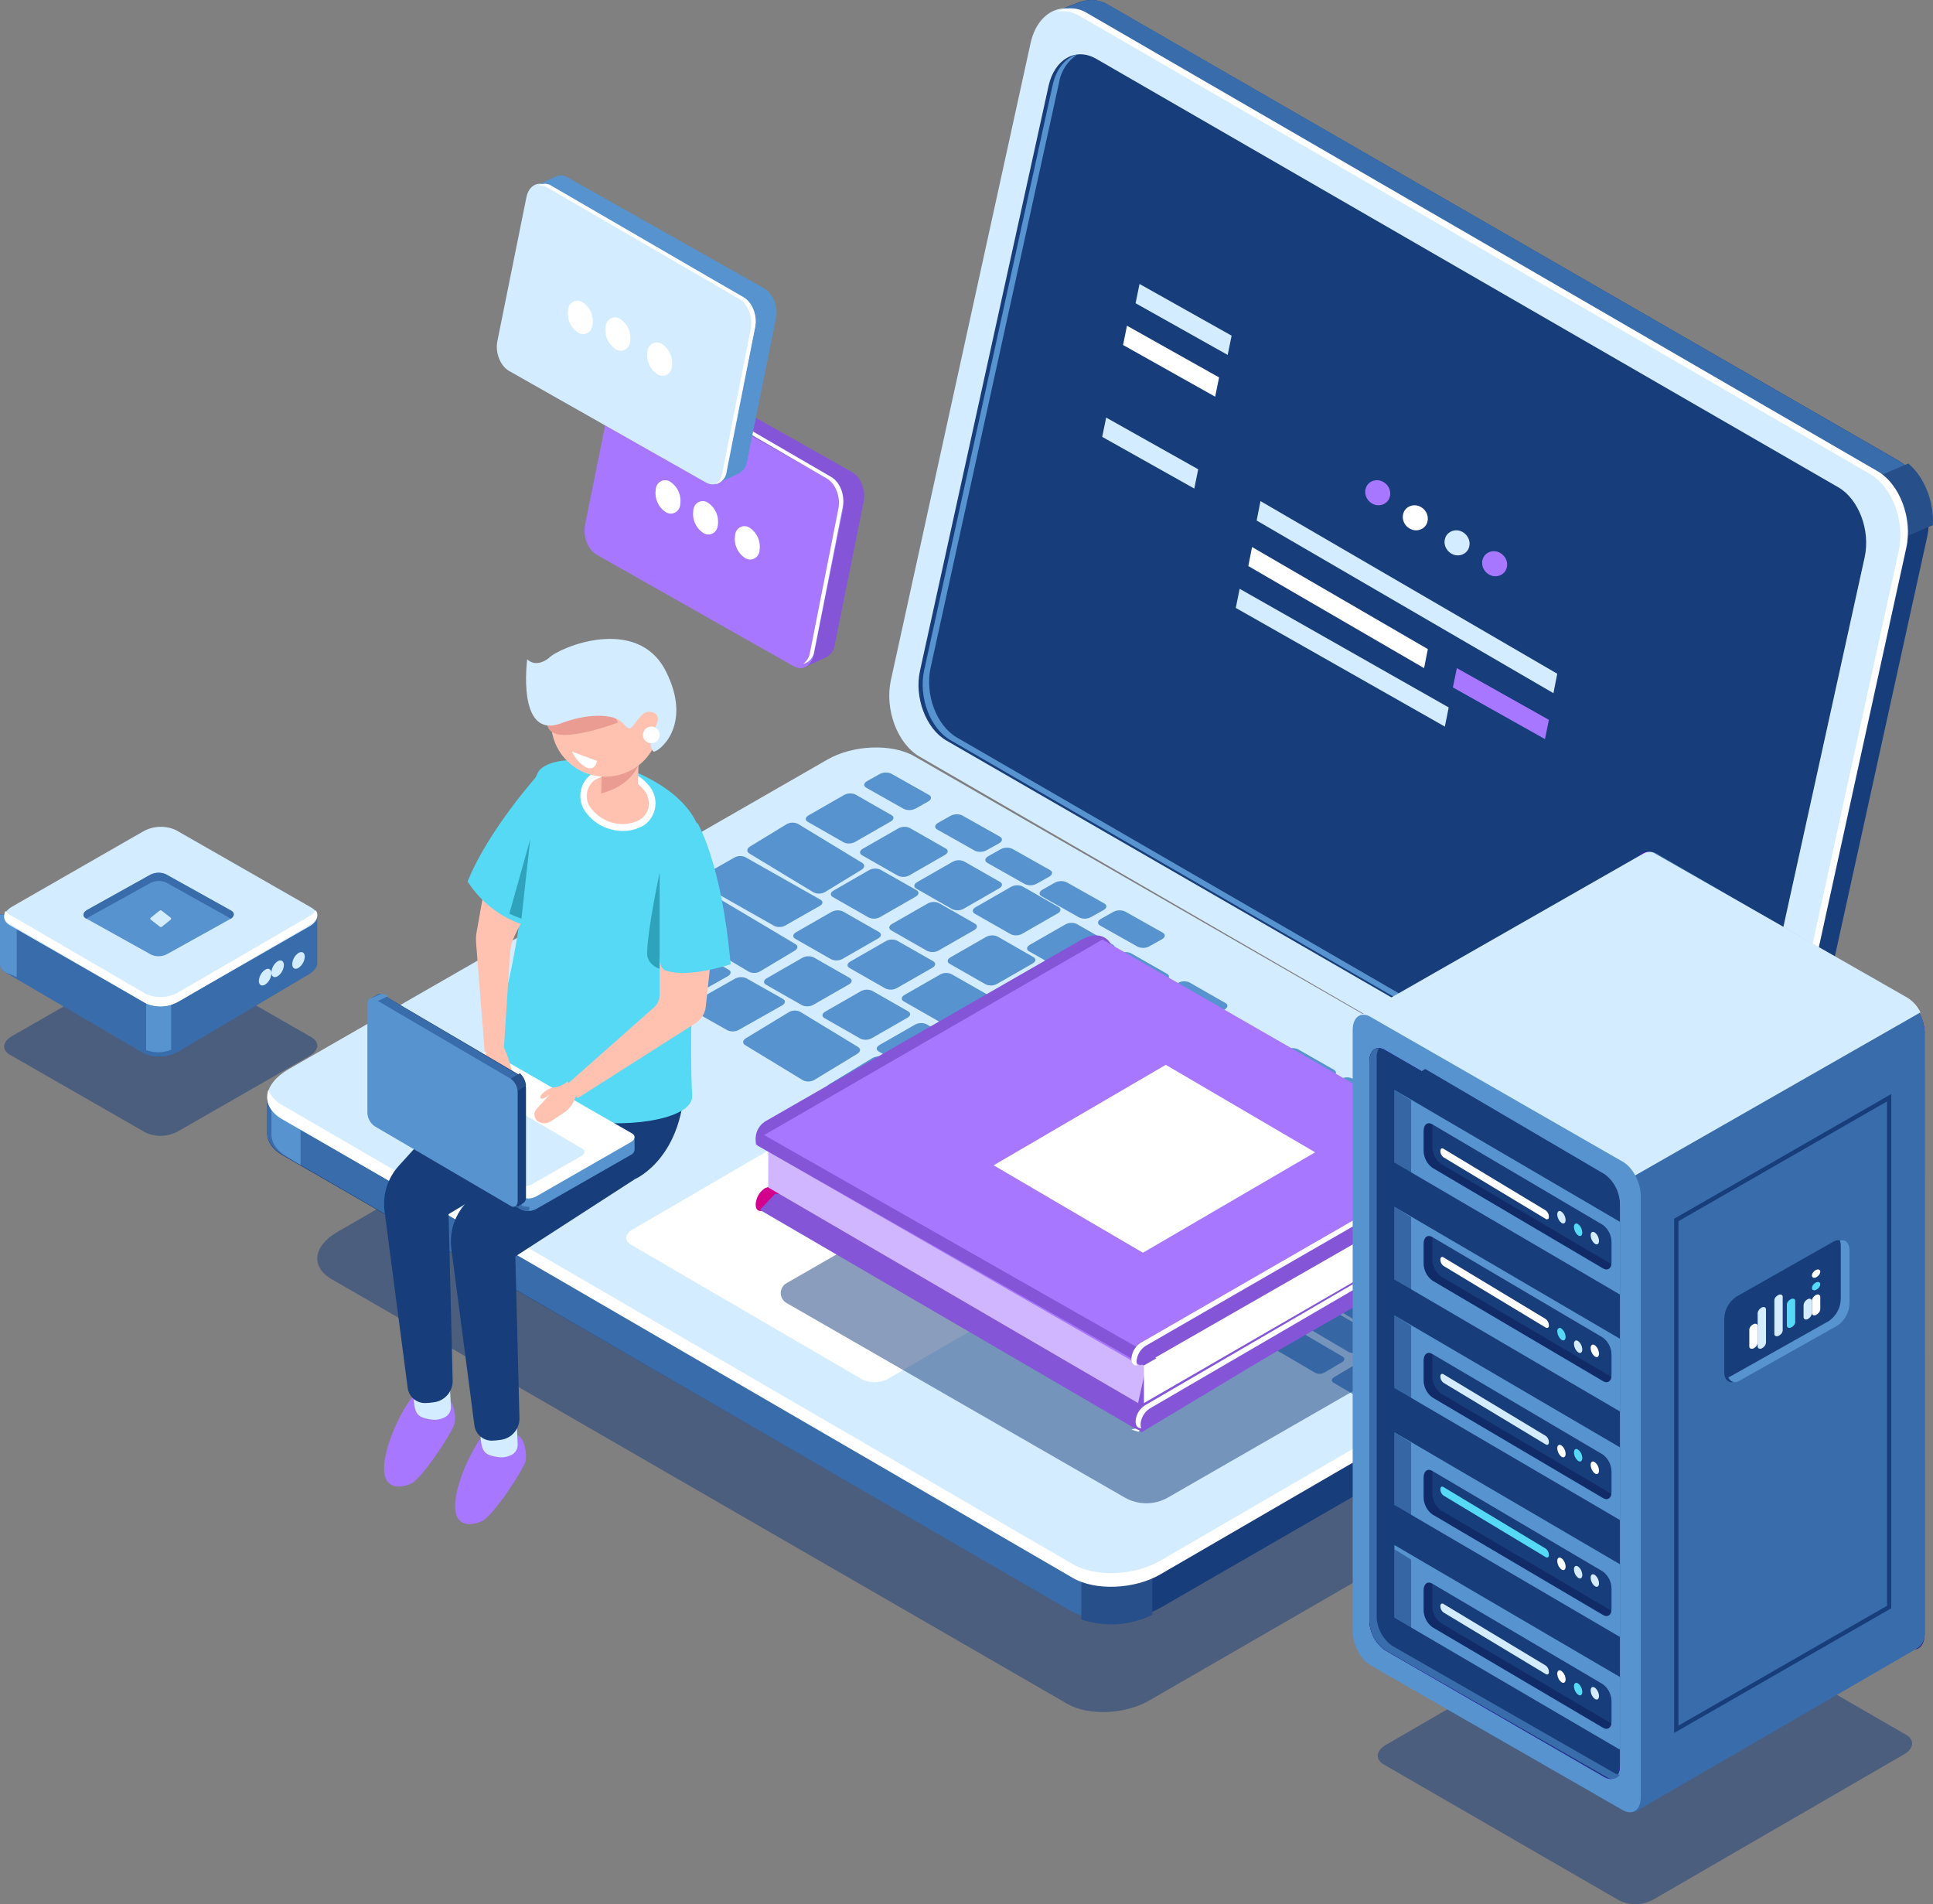 <svg xmlns="http://www.w3.org/2000/svg" width="463" height="456" viewBox="0 0 463 456">
    <rect x="0" y="0" width="463" height="456" fill="#808080" stroke="none"/>
    <defs>
        <linearGradient id="prefix__a" x1="50.659%" x2="50.659%" y1="86.665%" y2="5.712%">
            <stop offset="0%" stop-color="#2D0979"/>
            <stop offset="100%" stop-color="#5B04F7"/>
        </linearGradient>
        <linearGradient id="prefix__b" x1="43.667%" x2="55.183%" y1="40.525%" y2="49.778%">
            <stop offset="0%" stop-color="#3919BB"/>
            <stop offset="100%" stop-color="#6507FA"/>
        </linearGradient>
    </defs>
    <g fill="none">
        <path fill="#173D7A" d="M255.695 408.053L79.365 306.289c-4.986-2.885-4.358-7.906 1.4-11.238l120.072-69.295c5.757-3.331 14.483-3.693 19.456-.809L396.636 326.76c4.985 2.873 4.357 7.906-1.4 11.225l-120.073 69.308c-5.757 3.283-14.471 3.633-19.468.76z" opacity=".5"/>
        <path fill="#173D7A" d="M454.704 110.29L265.454 1.18c-1.912-1.204-4.259-1.504-6.413-.82l-.35.133h-.084l-6.835 2.613 6.136 2.999c0 .108-.06.216-.084.337L224.397 158.36c-1.542 7.02 1.543 15.209 6.895 18.292l184.706 106.533-.663 7.815 7.474-2.89c2.507-1.204 4.52-3.83 5.352-7.61l33.438-151.907c1.543-6.996-1.495-15.209-6.895-18.303z"/>
        <path fill="#396CAA" d="M455.015 110.502L265.565 1.182c-1.914-1.206-4.263-1.507-6.42-.82l-.35.132h-.084l-6.842 2.618 6.142 3.004c0 .109-.06.218-.084.338L235 110.78 327.685 183 461 118.055c-1.091-3.118-3.2-5.778-5.985-7.553z"/>
        <path fill="#274F89" d="M448.404 132l14.575-6.255c.268-5.689-2.073-11.562-5.903-14.745L434 120.83 448.404 132z"/>
        <path fill="#D4ECFF" d="M409.656 290.81L220.304 181.22c-5.367-3.095-8.442-11.316-6.91-18.365L246.85 10.32c1.543-7.037 7.14-10.241 12.494-7.134l189.353 109.589c5.355 3.107 8.442 11.329 6.91 18.365L422.14 283.676c-1.543 7.06-7.128 10.24-12.483 7.133z"/>
        <path fill="#FFF" d="M449.714 112.84L260.45 3.168c-2.249-1.431-5.085-1.555-7.45-.327 1.934-.399 3.947-.044 5.63.992l189.264 109.672c5.352 3.11 8.438 11.338 6.907 18.38l-33.453 152.65c-.495 3.11-2.335 5.843-5.027 7.465 3.195-.702 5.86-3.63 6.848-8.131l33.428-152.65c1.555-7.042-1.53-15.282-6.883-18.38z"/>
        <path fill="#FFF" d="M404.438 279.926L226.672 177.339c-4.9-2.83-7.718-10.318-6.31-16.735l30.786-140.016c1.409-6.417 6.514-9.33 11.414-6.514l177.766 102.623c4.9 2.83 7.718 10.318 6.31 16.735l-30.786 139.98c-1.409 6.417-6.514 9.33-11.414 6.514z"/>
        <path fill="#173D7A" d="M404.438 279.926L226.672 177.339c-4.9-2.83-7.718-10.318-6.31-16.735l30.786-140.016c1.409-6.417 6.514-9.33 11.414-6.514l177.766 102.623c4.9 2.83 7.718 10.318 6.31 16.735l-30.786 139.98c-1.409 6.417-6.514 9.33-11.414 6.514z"/>
        <path fill="#5793CE" d="M406.629 279.29L229.197 176.61c-4.879-2.82-7.703-10.327-6.285-16.75l30.762-140.11c.457-2.789 2.084-5.246 4.47-6.749-2.812.723-5.131 3.362-6.008 7.387l-30.774 140.11c-1.406 6.423 1.406 13.919 6.297 16.75l177.42 102.683c2.092 1.335 4.742 1.427 6.921.24-1.836.437-3.77.12-5.371-.88z"/>
        <path fill="#173D7A" d="M411.995 294.976l-25.887-3.412-167.107-96.47c-5.356-3.099-14.716-2.713-20.905.856L79.687 264.311l-15.681-2.062v8.875c-.097 2.05 1.073 4.028 3.618 5.487l189.387 109.3c5.356 3.099 14.717 2.701 20.905-.868l128.965-74.39c3.486-2.002 5.223-4.595 5.114-7.018v-8.659z"/>
        <path fill="#396CAA" d="M286 233.856L274.153 227H143.875l-64.218 37.154-15.652-2.064v8.884c-.096 2.052 1.072 4.032 3.612 5.492l189.019 109.41c3.32 1.693 7.056 2.397 10.763 2.029L286 233.856z"/>
        <path fill="#5793CE" d="M71.988 262.956L65.006 262v9.261c-.097 2.14 1.078 4.203 3.636 5.726L72 279l-.012-16.044z"/>
        <path fill="#274F89" d="M259 387.826c5.597 1.884 11.672 1.49 17-1.105V367h-17v20.826z"/>
        <path fill="#D4ECFF" d="M257.012 376.926L67.614 268.062c-5.356-3.074-4.68-8.406 1.508-12.009l128.96-74.097c6.188-3.602 15.55-3.939 20.906-.864l189.398 108.851c5.356 3.086 4.68 8.466-1.508 12.01l-128.96 74.096c-6.188 3.567-15.55 3.95-20.906.877z"/>
        <path fill="#FFF" d="M406.895 298.888l-128.97 74.854c-6.19 3.64-15.551 3.98-20.908.873L67.603 264.64c-1.508-.773-2.69-2.065-3.33-3.64-.833 2.56.23 5.132 3.33 6.927l189.414 109.976c5.357 3.106 14.719 2.718 20.908-.873l128.97-74.854c4.163-2.427 5.816-5.666 4.826-8.493-.934 2.262-2.647 4.11-4.826 5.205z"/>
        <path fill="#5793CE" d="M148.245 231.741l-8.77-4.967c-.703-.399-.617-1.088.198-1.547l10.348-5.85c.843-.461 1.86-.501 2.738-.109l8.77 4.956c.703.399.604 1.087-.197 1.547l-10.349 5.85c-.843.459-1.857.504-2.738.12zM161.245 239.732l-8.77-4.952c-.703-.398-.617-1.099.198-1.558l10.348-5.845c.843-.461 1.86-.501 2.738-.109l8.77 4.952c.703.398.604 1.099-.197 1.558l-10.349 5.845c-.843.461-1.86.501-2.738.109zM174.245 246.733l-8.77-4.954c-.703-.4-.617-1.088.198-1.547l10.348-5.848c.841-.465 1.858-.51 2.738-.121l8.77 4.954c.703.399.604 1.1-.197 1.559l-10.398 5.872c-.834.437-1.828.469-2.69.085zM192.117 240.733l-8.652-4.928c-.694-.396-.597-1.081.194-1.538l8.519-4.892c.836-.459 1.842-.499 2.713-.108l8.64 4.928c.694.396.609 1.094-.195 1.55l-8.518 4.88c-.832.459-1.835.499-2.701.108zM206.117 248.743l-8.652-4.941c-.694-.385-.597-1.082.194-1.54l8.519-4.88c.834-.463 1.84-.508 2.713-.12l8.64 4.929c.694.396.609 1.094-.195 1.55l-8.518 4.882c-.831.456-1.832.501-2.701.12zM219.117 256.733l-8.652-4.928c-.694-.396-.597-1.093.194-1.55l8.519-4.88c.836-.459 1.842-.499 2.713-.108l8.64 4.928c.694.396.609 1.082-.195 1.538l-8.518 4.892c-.832.459-1.835.499-2.701.108zM232.116 263.733l-8.641-4.928c-.706-.396-.609-1.081.183-1.538l8.519-4.892c.836-.459 1.843-.499 2.713-.108l8.641 4.928c.694.396.609 1.094-.195 1.55l-8.519 4.88c-.831.459-1.835.499-2.701.108zM246.116 270.739l-8.641-4.93c-.706-.397-.609-1.094.183-1.551l8.519-4.882c.836-.455 1.84-.5 2.713-.12l8.641 4.942c.694.396.609 1.082-.195 1.539l-8.519 4.881c-.83.463-1.833.508-2.701.12zM259.116 279.733l-8.641-4.928c-.706-.396-.609-1.093.183-1.55l8.519-4.88c.836-.459 1.843-.499 2.713-.108l8.641 4.928c.694.396.609 1.082-.195 1.538l-8.519 4.892c-.831.459-1.835.499-2.701.108zM271.11 286.73l-8.636-4.926c-.706-.397-.609-1.082.194-1.538l8.515-4.891c.835-.459 1.842-.499 2.712-.108l8.636 4.926c.694.397.609 1.094-.194 1.55l-8.515 4.88c-.834.462-1.843.502-2.712.107zM285.107 294.731l-8.638-4.927c-.694-.396-.609-1.093.194-1.55l8.517-4.879c.836-.459 1.842-.499 2.713-.108l8.638 4.927c.694.396.609 1.081-.194 1.538l-8.517 4.88c-.831.471-1.842.516-2.713.12zM298.107 301.73l-8.638-4.926c-.694-.397-.609-1.082.194-1.55l8.517-4.879c.836-.459 1.842-.499 2.713-.108l8.638 4.926c.694.397.609 1.082-.194 1.539l-8.517 4.89c-.835.463-1.843.503-2.713.108zM312.107 309.73l-8.638-4.926c-.694-.397-.609-1.082.194-1.538l8.517-4.891c.836-.459 1.842-.499 2.713-.108l8.638 4.926c.694.397.609 1.094-.194 1.55l-8.517 4.88c-.835.462-1.843.502-2.713.107zM212.109 236.733l-8.64-4.928c-.694-.396-.609-1.082.195-1.538l8.518-4.892c.832-.459 1.835-.499 2.701-.108l8.652 4.928c.694.396.597 1.093-.194 1.55l-8.519 4.88c-.836.459-1.842.499-2.713.108zM199.117 229.743l-8.652-4.941c-.694-.397-.597-1.082.194-1.54l8.519-4.88c.834-.463 1.84-.508 2.713-.12l8.64 4.929c.694.396.609 1.094-.195 1.55l-8.518 4.882c-.831.456-1.832.501-2.701.12zM185.49 221.749l-18.036-10.21c-.672-.382-.59-1.04.189-1.479l8.251-4.69c.802-.45 1.777-.492 2.617-.115l18.035 10.21c.672.382.59 1.04-.189 1.479l-8.251 4.69c-.804.444-1.776.487-2.617.115zM194.87 213.701l-15.392-9.32c-.707-.43-.62-1.186.198-1.682l8.682-5.292c.852-.498 1.879-.541 2.766-.118l15.392 9.347c.72.43.62 1.173-.186 1.669l-8.682 5.292c-.857.498-1.89.537-2.778.104zM225.109 244.734l-8.64-4.928c-.694-.397-.609-1.094.195-1.55l8.518-4.881c.832-.459 1.835-.499 2.701-.108l8.652 4.928c.694.397.597 1.082-.194 1.539l-8.519 4.88c-.832.468-1.842.513-2.713.12zM238.109 252.733l-8.64-4.928c-.694-.396-.609-1.094.195-1.55l8.518-4.88c.832-.459 1.835-.499 2.701-.108l8.652 4.928c.694.396.597 1.081-.194 1.538l-8.519 4.892c-.836.459-1.842.499-2.713.108zM251.109 259.733l-8.64-4.928c-.694-.396-.609-1.082.195-1.538l8.518-4.892c.832-.459 1.835-.499 2.701-.108l8.652 4.928c.694.396.597 1.093-.194 1.55l-8.519 4.88c-.836.459-1.842.499-2.713.108zM265.109 267.733l-8.64-4.928c-.694-.396-.609-1.094.195-1.55l8.518-4.88c.832-.459 1.835-.499 2.701-.108l8.652 4.928c.694.396.597 1.081-.194 1.538l-8.519 4.892c-.836.459-1.842.499-2.713.108zM278.109 275.733l-8.64-4.928c-.694-.396-.609-1.082.195-1.538l8.518-4.892c.832-.459 1.835-.499 2.701-.108l8.652 4.928c.694.396.597 1.093-.194 1.55l-8.519 4.88c-.836.459-1.842.499-2.713.108zM292.107 282.744l-8.638-4.942c-.694-.396-.609-1.082.194-1.539l8.517-4.881c.83-.463 1.833-.508 2.7-.12l8.651 4.93c.694.396.609 1.093-.194 1.55l-8.517 4.882c-.836.455-1.84.5-2.713.12zM305.107 290.733l-8.638-4.928c-.694-.396-.609-1.094.194-1.55l8.517-4.88c.832-.459 1.834-.499 2.7-.108l8.651 4.928c.694.396.609 1.081-.194 1.538l-8.517 4.892c-.836.459-1.842.499-2.713.108zM317.107 298.733l-8.638-4.928c-.694-.396-.609-1.082.194-1.538l8.517-4.892c.832-.459 1.834-.499 2.7-.108l8.651 4.928c.694.396.609 1.093-.194 1.55l-8.517 4.88c-.836.459-1.842.499-2.713.108zM331.107 305.739l-8.638-4.94c-.694-.384-.609-1.081.194-1.538l8.517-4.88c.83-.462 1.833-.506 2.7-.12l8.651 4.94c.694.384.609 1.081-.194 1.538l-8.517 4.88c-.834.462-1.84.506-2.713.12zM354.572 319.752l-18.122-10.26c-.666-.38-.584-1.044.187-1.48l8.184-4.654c.804-.438 1.77-.476 2.607-.103l18.122 10.249c.666.378.584 1.043-.187 1.479l-8.184 4.654c-.802.44-1.769.482-2.607.115zM380.802 304.719l-16.321-9.554c-.712-.418-.624-1.139.2-1.62l8.734-5.15c.853-.483 1.882-.525 2.77-.114l16.334 9.554c.712.418.624 1.152-.2 1.632l-8.734 5.138c-.857.483-1.89.525-2.783.114zM248.107 243.733l-8.638-4.928c-.694-.396-.609-1.094.194-1.55l8.517-4.88c.832-.459 1.834-.499 2.7-.108l8.651 4.928c.694.396.609 1.081-.194 1.538l-8.517 4.892c-.836.459-1.842.499-2.713.108zM236.107 235.738l-8.638-4.93c-.694-.396-.609-1.093.194-1.55l8.517-4.882c.836-.455 1.84-.5 2.713-.12l8.638 4.942c.694.396.609 1.082-.194 1.539l-8.517 4.881c-.834.463-1.84.508-2.713.12zM222.12 227.743l-8.651-4.941c-.694-.397-.609-1.082.194-1.54l8.517-4.88c.834-.463 1.84-.508 2.713-.12l8.638 4.929c.694.396.609 1.094-.194 1.55l-8.517 4.882c-.831.456-1.831.501-2.7.12zM208.102 219.74l-8.634-4.93c-.693-.397-.607-1.083.195-1.54l8.512-4.895c.83-.459 1.833-.499 2.699-.108l8.658 4.907c.693.397.607 1.094-.195 1.551l-8.512 4.883c-.834.471-1.846.52-2.723.133zM262.107 250.733l-8.638-4.928c-.694-.396-.609-1.082.194-1.538l8.517-4.892c.832-.459 1.834-.499 2.7-.108l8.651 4.928c.694.396.609 1.093-.194 1.55l-8.517 4.88c-.836.459-1.842.499-2.713.108zM275.107 257.744l-8.638-4.942c-.694-.396-.609-1.082.194-1.539l8.517-4.881c.83-.463 1.833-.508 2.7-.12l8.651 4.93c.694.396.609 1.093-.194 1.55l-8.517 4.882c-.836.455-1.84.5-2.713.12zM288.107 266.733l-8.638-4.928c-.694-.396-.609-1.094.194-1.55l8.517-4.88c.832-.459 1.834-.499 2.7-.108l8.651 4.928c.694.396.609 1.081-.194 1.538l-8.517 4.892c-.836.459-1.842.499-2.713.108zM302.107 273.733l-8.638-4.928c-.694-.396-.609-1.082.194-1.538l8.517-4.892c.832-.459 1.834-.499 2.7-.108l8.651 4.928c.694.396.609 1.093-.194 1.55l-8.517 4.88c-.836.459-1.842.499-2.713.108zM315.107 281.739l-8.638-4.94c-.694-.384-.609-1.081.194-1.538l8.517-4.88c.83-.462 1.833-.506 2.7-.12l8.651 4.94c.694.384.609 1.081-.194 1.538l-8.517 4.88c-.834.462-1.84.506-2.713.12zM328.107 289.733l-8.638-4.928c-.694-.396-.609-1.094.194-1.55l8.517-4.88c.832-.459 1.834-.499 2.7-.108l8.651 4.928c.694.396.609 1.081-.194 1.538l-8.517 4.892c-.836.459-1.842.499-2.713.108zM341.107 296.733l-8.638-4.928c-.694-.396-.609-1.082.194-1.538l8.517-4.892c.832-.459 1.834-.499 2.7-.108l8.651 4.928c.694.396.609 1.093-.194 1.55l-8.517 4.88c-.836.459-1.842.499-2.713.108zM354.107 303.738l-8.638-4.929c-.694-.396-.609-1.094.194-1.55l8.517-4.882c.831-.456 1.831-.501 2.7-.12l8.651 4.941c.694.397.609 1.082-.194 1.54l-8.517 4.88c-.834.463-1.84.508-2.713.12zM368.107 312.733l-8.638-4.928c-.694-.396-.609-1.094.194-1.55l8.517-4.88c.832-.459 1.834-.499 2.7-.108l8.651 4.928c.694.396.609 1.081-.194 1.538l-8.517 4.892c-.836.459-1.842.499-2.713.108zM242.12 223.733l-8.651-4.928c-.694-.396-.609-1.081.194-1.538l8.517-4.892c.836-.459 1.842-.499 2.713-.108l8.638 4.928c.694.396.609 1.094-.194 1.55l-8.517 4.88c-.832.459-1.834.499-2.7.108zM228.112 217.736l-8.643-4.93c-.694-.396-.609-1.093.195-1.55l8.521-4.881c.832-.459 1.836-.499 2.703-.108l8.643 4.929c.694.397.609 1.082-.195 1.539l-8.521 4.893c-.833.455-1.835.495-2.703.108zM215.12 209.733l-8.651-4.928c-.694-.396-.609-1.093.194-1.55l8.517-4.88c.836-.459 1.842-.499 2.713-.108l8.638 4.928c.694.396.609 1.082-.194 1.538l-8.517 4.892c-.832.459-1.834.499-2.7.108zM202.107 201.739l-8.638-4.94c-.694-.384-.609-1.081.194-1.538l8.517-4.88c.834-.462 1.84-.506 2.713-.12l8.638 4.94c.694.384.609 1.081-.194 1.538l-8.517 4.88c-.834.462-1.84.506-2.713.12zM216.512 193.735l-9.022-5.094c-.725-.41-.636-1.116.203-1.587l2.96-1.66c.867-.477 1.915-.523 2.822-.124l9.035 5.093c.725.397.636 1.116-.203 1.587l-2.96 1.66c-.874.472-1.922.518-2.835.125zM233.52 203.736l-9.03-5.086c-.725-.41-.636-1.13.203-1.6l2.951-1.663c.874-.473 1.926-.515 2.836-.112l9.03 5.087c.725.409.636 1.116-.203 1.587l-2.964 1.65c-.865.482-1.913.532-2.823.137zM245.52 211.735l-9.03-5.094c-.725-.41-.636-1.116.203-1.587l2.951-1.66c.872-.477 1.924-.523 2.836-.124l9.03 5.094c.725.396.636 1.115-.203 1.586l-2.964 1.66c-.869.472-1.914.518-2.823.125zM258.52 219.725l-9.03-5.08c-.725-.409-.636-1.115.203-1.586l2.951-1.672c.874-.473 1.926-.515 2.836-.112l9.03 5.08c.725.409.636 1.127-.203 1.598l-2.964 1.66c-.87.473-1.917.515-2.823.112zM272.52 226.726l-9.03-5.08c-.725-.41-.636-1.128.203-1.599l2.951-1.66c.874-.473 1.926-.515 2.836-.112l9.03 5.08c.725.41.636 1.116-.203 1.587l-2.964 1.66c-.865.483-1.917.529-2.823.124zM345.525 268.725l-9.035-5.08c-.725-.409-.636-1.115.203-1.586l2.96-1.673c.87-.472 1.917-.514 2.822-.111l9.035 5.08c.725.409.636 1.127-.203 1.598l-2.96 1.66c-.87.473-1.917.515-2.822.112zM358.525 276.725l-9.035-5.08c-.725-.409-.636-1.127.203-1.598l2.96-1.66c.87-.473 1.917-.515 2.822-.112l9.035 5.08c.725.409.636 1.115-.203 1.586l-2.96 1.673c-.87.472-1.917.514-2.822.111zM371.525 284.73l-9.035-5.091c-.725-.396-.636-1.115.203-1.586l2.96-1.66c.867-.476 1.915-.522 2.822-.124l9.035 5.092c.725.396.636 1.115-.203 1.586l-2.96 1.66c-.867.476-1.915.522-2.822.124zM384.525 290.725l-9.035-5.08c-.725-.409-.636-1.115.203-1.586l2.96-1.673c.87-.472 1.917-.514 2.822-.111l9.035 5.08c.725.409.636 1.127-.203 1.598l-2.96 1.66c-.87.473-1.917.515-2.822.112zM255.12 232.743l-8.651-4.941c-.694-.385-.609-1.082.194-1.54l8.517-4.88c.834-.463 1.84-.508 2.713-.12l8.638 4.94c.694.385.609 1.083-.194 1.54l-8.517 4.88c-.831.457-1.831.502-2.7.12zM268.12 239.733l-8.651-4.928c-.694-.396-.609-1.093.194-1.55l8.517-4.88c.836-.459 1.842-.499 2.713-.108l8.638 4.928c.694.396.609 1.082-.194 1.538l-8.517 4.892c-.832.459-1.834.499-2.7.108zM282.12 246.733l-8.651-4.928c-.694-.396-.609-1.081.194-1.538l8.517-4.892c.836-.459 1.842-.499 2.713-.108l8.638 4.928c.694.396.609 1.094-.194 1.55l-8.517 4.88c-.832.459-1.834.499-2.7.108z"/>
        <path fill="#5793CE" d="M294.12 255.739l-8.651-4.93c-.694-.397-.609-1.094.194-1.551l8.517-4.882c.836-.455 1.84-.5 2.713-.12l8.638 4.942c.694.396.609 1.082-.194 1.539l-8.517 4.881c-.83.463-1.833.508-2.7.12zM308.12 262.733l-8.651-4.928c-.694-.396-.609-1.093.194-1.55l8.517-4.88c.836-.459 1.842-.499 2.713-.108l8.638 4.928c.694.396.609 1.082-.194 1.538l-8.517 4.892c-.832.459-1.834.499-2.7.108zM321.12 269.733l-8.651-4.928c-.694-.396-.609-1.081.194-1.538l8.517-4.892c.836-.459 1.842-.499 2.713-.108l8.638 4.928c.694.396.609 1.094-.194 1.55l-8.517 4.88c-.832.459-1.834.499-2.7.108zM334.117 277.733l-8.652-4.928c-.694-.396-.597-1.093.194-1.55l8.519-4.88c.836-.459 1.842-.499 2.713-.108l8.64 4.928c.694.396.609 1.082-.195 1.538l-8.518 4.892c-.832.459-1.835.499-2.701.108zM348.117 285.733l-8.652-4.928c-.694-.396-.597-1.081.194-1.55l8.519-4.88c.836-.459 1.842-.499 2.713-.108l8.64 4.928c.694.396.609 1.082-.195 1.538l-8.518 4.892c-.832.459-1.835.499-2.701.108zM361.117 292.733l-8.652-4.928c-.694-.396-.597-1.081.194-1.538l8.519-4.892c.836-.459 1.842-.499 2.713-.108l8.64 4.928c.694.396.609 1.094-.195 1.55l-8.518 4.88c-.832.459-1.835.499-2.701.108zM179.339 232.688l-24.88-14.767c-.679-.403-.595-1.112.19-1.577l8.325-4.963c.813-.466 1.793-.507 2.64-.11l24.928 14.828c.678.404.594 1.1-.19 1.565l-8.326 4.975c-.835.463-1.837.482-2.687.049zM342.339 326.716l-24.88-14.786c-.679-.404-.595-1.114.19-1.579l8.325-4.97c.813-.466 1.793-.507 2.64-.11l24.928 14.786c.678.404.594 1.102-.19 1.567l-8.326 4.982c-.825.483-1.827.524-2.687.11zM289.24 313.732l-8.769-4.952c-.703-.398-.604-1.099.197-1.558l10.349-5.845c.843-.461 1.86-.501 2.738-.109l8.77 4.952c.703.398.617 1.099-.198 1.558l-10.348 5.845c-.843.461-1.86.501-2.738.109zM192.36 258.714l-13.889-8.44c-.697-.41-.611-1.157.196-1.646l10.258-6.227c.836-.49 1.844-.533 2.714-.115l13.89 8.44c.697.424.611 1.157-.196 1.646l-10.246 6.227c-.84.49-1.851.534-2.726.115zM275.36 305.72l-13.889-8.436c-.697-.424-.611-1.17.196-1.659l10.246-6.224c.84-.49 1.851-.533 2.726-.115l13.89 8.436c.697.424.611 1.157-.196 1.646l-10.258 6.224c-.834.494-1.842.542-2.714.128zM212.36 269.714l-13.889-8.44c-.697-.424-.611-1.157.196-1.646l10.246-6.227c.84-.49 1.851-.534 2.726-.115l13.89 8.426c.697.425.611 1.171-.196 1.66l-10.246 6.227c-.84.49-1.851.534-2.726.115z"/>
        <path fill="#5793CE" d="M211.15 254l60.3 34.224c.33.117.55.424.55.768 0 .345-.22.652-.55.768l-10.439 5.916c-.85.432-1.86.432-2.71 0L198 261.464 211.15 254zM325.945 327.234l9.667 5.7c.575.336.502.922-.158 1.246l-4.192 2.494c-.683.396-1.51.433-2.225.1l-9.654-5.662c-.563-.336-.502-.922.158-1.309l4.192-2.494c.684-.384 1.506-.412 2.212-.075zM311.963 319.233l9.65 5.653c.574.335.5.93-.158 1.314l-4.185 2.48c-.687.394-1.518.426-2.233.087l-9.65-5.653c-.574-.335-.5-.93.158-1.314l4.185-2.48c.687-.394 1.518-.426 2.233-.087zM298.927 312.223l9.685 5.668c.575.335.502.917-.16 1.302l-4.2 2.48c-.686.398-1.521.435-2.24.1l-9.624-5.693c-.575-.335-.502-.918.16-1.302l4.2-2.48c.674-.37 1.48-.397 2.179-.075zM319.936 314.235l9.677 5.66c.574.335.5.917-.16 1.301l-4.19 2.477c-.686.398-1.519.435-2.236.1l-9.64-5.686c-.574-.334-.5-.916.16-1.313l4.19-2.477c.682-.373 1.498-.396 2.2-.062z"/>
        <path fill="#D4ECFF" d="M372.086 166L301 124.655 301.914 120 373 161.345zM346.077 174L296 145.583 296.923 141 347 169.417z"/>
        <path fill="#FFF" d="M341.103 160L299 135.556 299.897 131 342 155.444z"/>
        <path fill="#A777FF" d="M370.061 177L348 164.617 348.952 160 371 172.383z"/>
        <path fill="#D4ECFF" d="M294.06 85L272 72.617 272.94 68 295 80.383z"/>
        <path fill="#FFF" d="M291.06 95L269 82.617 269.94 78 292 90.383z"/>
        <path fill="#D4ECFF" d="M397.06 245L375 232.625 375.94 228 398 240.387zM286.061 117L264 104.617 264.952 100 287 112.383z"/>
        <path fill="#A777FF" d="M332.716 119.457c-.324.684-.95 1.204-1.717 1.426-.767.222-1.6.125-2.285-.267-1.508-.829-2.121-2.57-1.433-4.068.32-.686.947-1.209 1.715-1.432.769-.222 1.603-.123 2.286.273 1.513.826 2.128 2.57 1.434 4.068z"/>
        <path fill="#FFF" d="M341.72 125.449c-.322.688-.95 1.211-1.72 1.434-.769.223-1.605.124-2.29-.273-1.51-.827-2.12-2.57-1.424-4.065.322-.684.947-1.205 1.714-1.428.767-.222 1.6-.125 2.283.267 1.51.827 2.125 2.567 1.436 4.065z"/>
        <path fill="#D4ECFF" d="M351.72 131.453c-.324.685-.951 1.207-1.719 1.43-.768.223-1.601.125-2.286-.268-1.508-.827-2.122-2.569-1.435-4.068.324-.685.951-1.207 1.719-1.43.768-.223 1.601-.125 2.286.268 1.508.827 2.122 2.569 1.435 4.068z"/>
        <path fill="#A777FF" d="M360.716 136.454c-.322.685-.947 1.206-1.713 1.429-.767.222-1.6.125-2.283-.267-1.514-.823-2.13-2.567-1.436-4.065.318-.687.943-1.211 1.711-1.434.768-.223 1.603-.124 2.285.273 1.514.823 2.13 2.567 1.436 4.064z"/>
        <path fill="#8456D7" d="M204.074 113.056l-47.165-26.624c-.806-.498-1.813-.57-2.684-.192l-5.638 2.554 3.358 1.198-6.815 33.566c-.551 2.733.699 5.91 2.795 7.096l45.117 25.414-.809 3.932 5.688-2.601c1.108-.62 1.857-1.711 2.022-2.95l6.925-34.344c.552-2.697-.674-5.874-2.794-7.049z"/>
        <path fill="#A777FF" d="M190.123 159.556l-47.197-26.706c-2.097-1.204-3.347-4.384-2.796-7.13l6.953-34.452c.564-2.747 2.71-4.011 4.807-2.819l47.184 26.706c2.097 1.204 3.347 4.373 2.796 7.119l-6.953 34.463c-.552 2.747-2.71 4-4.794 2.819z"/>
        <path fill="#FFF" d="M199.147 114.253l-46.126-26.8c-.918-.604-2.104-.604-3.021 0 .685-.106 1.386.035 1.978.397l46.114 26.776c2.05 1.205 3.272 4.373 2.733 7.119l-6.797 34.46c-.168 1.116-.766 2.12-1.666 2.795 1.496-.377 2.586-1.671 2.71-3.216l6.796-34.449c.551-2.746-.672-5.878-2.721-7.082zM162.936 120.768c-.044.867-.542 1.638-1.296 2.008-.755.37-1.643.277-2.312-.241-1.698-1.143-2.586-3.224-2.262-5.303.044-.867.542-1.638 1.296-2.008.755-.37 1.643-.277 2.312.241 1.693 1.147 2.58 3.225 2.262 5.303z"/>
        <path fill="#FFF" d="M171.934 125.768c-.044.867-.542 1.638-1.296 2.008-.755.37-1.643.277-2.312-.241-1.693-1.147-2.58-3.225-2.262-5.303.044-.867.542-1.638 1.296-2.008.755-.37 1.643-.277 2.312.241 1.698 1.143 2.586 3.224 2.262 5.303zM181.936 131.768c-.044.867-.542 1.638-1.297 2.008-.754.37-1.643.277-2.312-.241-1.694-1.147-2.58-3.225-2.263-5.303.044-.867.542-1.638 1.297-2.008.754-.37 1.643-.277 2.312.241 1.694 1.147 2.58 3.225 2.263 5.303z"/>
        <path fill="#5793CE" d="M183.046 69.065l-47.164-26.633c-.802-.498-1.805-.57-2.672-.192l-5.624 2.59 3.345 1.2-6.8 33.576c-.552 2.734.698 5.912 2.793 7.099l45.094 25.35-.797 3.945 5.698-2.578c1.112-.622 1.86-1.719 2.022-2.962l6.948-34.308c.503-2.734-.747-5.9-2.843-7.087z"/>
        <path fill="#D4ECFF" d="M169.092 115.551l-47.166-26.727c-2.097-1.203-3.347-4.382-2.796-7.127l6.954-34.431c.552-2.745 2.698-4.009 4.795-2.817l47.202 26.738c2.097 1.204 3.348 4.383 2.784 7.115l-6.954 34.444c-.552 2.733-2.698 3.997-4.82 2.805z"/>
        <path fill="#FFF" d="M178.14 71.22l-46.108-26.763c-.92-.61-2.112-.61-3.032 0 .684-.117 1.386.02 1.977.385l46.121 26.764c2.05 1.205 3.271 4.387 2.72 7.122l-6.794 34.476c-.163 1.118-.762 2.124-1.666 2.796 1.497-.372 2.59-1.661 2.72-3.205l6.795-34.477c.539-2.723-.683-5.892-2.732-7.097zM141.936 77.764c-.044.869-.542 1.642-1.297 2.012-.755.37-1.643.277-2.312-.242-1.694-1.148-2.58-3.229-2.263-5.31.048-.866.547-1.635 1.301-2.002.754-.367 1.64-.274 2.308.244 1.694 1.143 2.582 3.22 2.263 5.298z"/>
        <path fill="#FFF" d="M150.935 81.767c-.044.867-.542 1.64-1.297 2.009-.755.37-1.643.277-2.312-.241-1.692-1.15-2.578-3.226-2.263-5.305.045-.87.546-1.642 1.304-2.01.758-.367 1.648-.27 2.316.254 1.69 1.144 2.573 3.22 2.252 5.293zM160.935 87.764c-.044.869-.542 1.642-1.297 2.012-.754.37-1.643.277-2.312-.242-1.693-1.148-2.58-3.229-2.262-5.31.048-.866.547-1.635 1.301-2.002.754-.367 1.64-.274 2.307.244 1.697 1.14 2.585 3.22 2.263 5.298z"/>
        <path fill="#A777FF" d="M122.496 342.74s-4.325-2.248-6.92 1.094c-2.595 3.341-6.446 11.261-6.573 16.649-.127 5.387 4.105 4.982 6.608 3.71 2.502-1.273 9.825-12.213 10.275-14.354.45-2.14-.53-5.054-1.234-5.625-.703-.57-2.156-1.475-2.156-1.475z"/>
        <path fill="#D4ECFF" d="M123.787 341.117l.21 4.772c.046 1.006-.473 1.954-1.348 2.46-1.095.594-2.363.79-3.587.554-3.488-.554-3.797-1.55-4.057-6.322-.26-4.773 8.782-1.464 8.782-1.464z"/>
        <path fill="#A777FF" d="M105.565 333.74s-4.329-2.254-6.995 1.108c-2.666 3.363-6.452 11.28-6.568 16.634-.115 5.354 4.098 4.997 6.614 3.72 2.517-1.275 9.835-12.245 10.273-14.392.439-2.146-.52-5.068-1.223-5.64-.704-.572-2.101-1.43-2.101-1.43z"/>
        <path fill="#D4ECFF" d="M107.775 332.117l.222 4.772c.046 1.01-.479 1.959-1.36 2.46-1.09.594-2.355.79-3.575.554-3.5-.554-3.81-1.55-4.057-6.322-.247-4.773 8.77-1.464 8.77-1.464z"/>
        <path fill="#173D7A" d="M147.904 245.935c-1.335-21.827-23.52 3.203-23.52 3.203L109.188 264.1l-13.68 15.096c-2.67 2.946-3.912 6.926-3.392 10.877l5.534 42.301c.279 2.086 2.057 3.639 4.151 3.626.685-.014 1.369-.075 2.045-.181 2.744-.299 4.763-2.722 4.572-5.487l-.974-39.57 28.694-17.368s13.102-5.644 11.766-27.459z"/>
        <path fill="#173D7A" d="M163.905 254.935c-1.336-21.827-23.533 3.203-23.533 3.203L125.188 273.1l-13.68 15.096c-2.67 2.946-3.912 6.926-3.392 10.877l5.522 42.301c.28 2.09 2.064 3.645 4.163 3.626.685-.015 1.368-.075 2.045-.181 2.741-.305 4.756-2.724 4.572-5.487l-.986-38.446 28.694-18.54s13.114-5.596 11.779-27.411z"/>
        <path fill="#55D9F5" d="M151.152 184.421c17.204 7.005 16.847 16.993 16.847 16.993s-3.367 36.595-2.224 61.04c.492 10.217-55.238 11.002-46.93-16.257 9.83-32.15 6.144-58.165 10.715-62.09 4.572-3.925 17.155-1.497 21.592.314z"/>
        <path fill="#FFC2B0" d="M156.847 193.64c-.872 3.388-5.319 5.177-9.92 3.996-4.602-1.18-7.65-4.902-6.778-8.278.873-3.375 5.331-5.176 9.933-3.996 4.602 1.181 7.65 4.89 6.765 8.278z"/>
        <path fill="#FFF" d="M149.225 199c-.995-.003-1.984-.139-2.946-.406-2.206-.56-4.188-1.85-5.66-3.685-1.395-1.55-1.938-3.758-1.435-5.836.504-2.078 1.98-3.732 3.906-4.373 4.36-1.652 9.225-.32 12.292 3.366 1.394 1.55 1.937 3.758 1.434 5.836-.504 2.078-1.98 3.732-3.906 4.373-1.174.489-2.425.735-3.685.725zm-2.45-13.391c-1.063-.01-2.118.199-3.107.614-1.47.442-2.61 1.68-2.992 3.253-.383 1.573.048 3.244 1.132 4.389 2.633 3.142 6.79 4.282 10.524 2.887 1.433-.508 2.547-1.72 2.992-3.256.306-1.578-.125-3.217-1.155-4.398-1.268-1.56-2.966-2.656-4.852-3.133-.823-.226-1.668-.346-2.518-.356h-.024z"/>
        <path fill="#FFC2B0" d="M144.153 183.432c.1 2.059.05 4.121-.152 6.172-.1 1.716 6.06 3.321 7.65 1.766 1.59-1.556.959-3.173 1.338-9.024.378-5.851-8.836 1.086-8.836 1.086z"/>
        <path fill="#EA9C92" d="M153 183s-1.517 5.054-9 7l.114-4.605L153 183z"/>
        <path fill="#FFC2B0" d="M157.586 169.754c1.79 6.95-2.388 14.035-9.336 15.83-6.948 1.794-14.035-2.382-15.832-9.33-1.798-6.947 2.374-14.037 9.32-15.838 3.34-.866 6.887-.368 9.86 1.383 2.972 1.752 5.126 4.614 5.988 7.955z"/>
        <path fill="#EA9C92" d="M148 173.023s-7.592 2.942-12.803 2.977c-5.211.035-4.097-3.954-4.097-3.954L146.656 170l1.344 3.023z"/>
        <path fill="#D4ECFF" d="M134.325 173.246s6.37-2.691 11.962-1.56c1.324.257 2.518.96 3.383 1.99.245.353.601.612 1.012.738 1 .221 2.618-3.871 4.543-3.957 1.926-.086 3.223 1.229 1.642 3.773-1.58 2.544-1.049 5.346-.32 5.751.728.406 9.727-5.85 2.925-19.27-6.802-13.421-25.37-5.814-28.06-3.098 0 0-2.828 2.458-5.136.27 0 0-2.58 19.247 8.049 15.363z"/>
        <path fill="#FFC2B0" d="M157.98 228.553v9.758c.003 1.115-.479 2.18-1.326 2.931L136 259.521l2.344 3.479 28.447-18.1c1.275-.897 2.096-2.28 2.258-3.8L171 223l-13.02 5.553z"/>
        <path fill="#55D9F5" d="M167.012 197s5.831 9.343 7.988 33.918c0 0-9.95 3.43-15.6 1.484-5.648-1.946 7.612-35.402 7.612-35.402z"/>
        <path fill="#2FA3BB" d="M158 209s-2.842 13.071-2.999 19.222c-.05 1.683 1.159 3.205 2.999 3.778v-23z"/>
        <path fill="#5793CE" d="M151.988 272.697l-4.54-.592-29.292-16.745c-1.175-.527-2.533-.473-3.662.145l-20.748 11.864-2.746-.362v2.706c.01.412.256.783.635.954l33.197 18.97c1.174.531 2.534.477 3.661-.146l22.604-12.915c.5-.212.845-.674.903-1.209l-.012-2.67z"/>
        <path fill="#396CAA" d="M130 262.205L127.926 261h-22.91l-11.271 6.423L91 267.06v2.7c.01.411.256.78.634.952l33.181 18.919c.583.296 1.24.418 1.891.35L130 262.204z"/>
        <path fill="#5793CE" d="M92 266.157L91 266v2.707c.007.412.21.783.52.955L92 270v-3.843zM125 288.792c1.316.333 2.748.264 4-.193V284h-4v4.792z"/>
        <path fill="#FFF" d="M124.832 286.642l-33.2-19.062c-.94-.534-.817-1.48.27-2.099l22.604-12.97c1.128-.626 2.488-.68 3.662-.146l33.2 19.05c.94.533.817 1.48-.27 2.098l-22.604 12.97c-1.126.628-2.485.687-3.662.159z"/>
        <path fill="#D4ECFF" d="M124.47 283.703l-26.955-15.787c-.763-.447-.667-1.209.214-1.74l11.834-6.746c.91-.522 2.014-.572 2.967-.133l26.955 15.787c.763.447.667 1.209-.214 1.74l-11.822 6.746c-.915.522-2.021.572-2.979.133z"/>
        <path fill="#FFC2B0" d="M116.5 251.179l-.322 2.365c-.277 2.01-.23 4.058.138 6.05l.38 2.089c.222 1.171 1.075 2.078 2.153 2.29.403.082.819-.023 1.147-.29.328-.268.539-.674.58-1.12l.518-5.032s1.152 1.699 1.75 1.699c.599 0-.633-5.032-1.923-7.913-1.29-2.88-4.42-.138-4.42-.138z"/>
        <path fill="#FFC2B0" d="M127 216.691l-3.455 6.81c-.82 1.612-1.298 3.375-1.408 5.18L120.634 252l-4.543-.118-2.06-26.175c-.067-.812-.027-1.63.119-2.43L116.517 210 127 216.691z"/>
        <path fill="#173D7A" d="M123.888 289l-2.739-3.656-28.822-16.928c-1.028-.754-1.646-1.955-1.67-3.241v-23.936L89 239.046l1.55-.914c.358-.2.797-.171 1.128.073l32.642 19.17c1.037.752 1.657 1.96 1.67 3.254v26.055c.065.543-.171 1.078-.613 1.39l-1.49.926z"/>
        <path fill="#396CAA" d="M103.715 275l-2.013-1.21-11.068-19.67v-12.903L89 239.04l1.527-.908c.354-.198.787-.17 1.113.073l32.176 19.04c.522.358.933.862 1.184 1.452L103.715 275z"/>
        <path fill="#5793CE" d="M89.9 240l-.9-.965 1.904-.905c.44-.197.981-.169 1.388.073l.708.325L89.9 240z"/>
        <path fill="#274F89" d="M124.535 257c.844.773 1.368 1.845 1.465 2.997L122.632 262 121 259.107l3.535-2.107z"/>
        <path fill="#5793CE" d="M122.33 258.335l-32.648-19.123c-.925-.547-1.67 0-1.682 1.216v25.991c.018 1.289.637 2.492 1.67 3.246l32.648 19.123c.925.547 1.682 0 1.682-1.216v-25.991c-.018-1.289-.637-2.492-1.67-3.246z"/>
        <path fill="#FFC2B0" d="M138 262.467l-.48 1.08c-.558 1.231-1.438 2.266-2.534 2.98l-3.013 1.982c-.936.628-2.12.655-3.08.072l-.101-.06c-.447-.325-.735-.846-.784-1.42-.05-.574.143-1.141.527-1.548l3.148-3.443s-1.764 1.437-2.233.867c-.468-.57 1.72-2.505 3.349-2.576 1.146-.153 2.231-.637 3.136-1.401l2.065 3.467z"/>
        <path fill="#55D9F5" d="M129.327 185S116.98 198.622 112 211.106c3.38 5.272 8.565 9.094 14.557 10.73 10.34 3.025 2.77-36.836 2.77-36.836z"/>
        <path fill="#2FA3BB" d="M124.9 220l2.1-19-5 17.792c.942.453 1.91.856 2.9 1.208z"/>
        <path fill="#FFF" d="M140.033 181.115L137 180c.851 1.758 2.097 3.105 3.556 3.845 2.117.778 2.444-1.629 2.444-1.629l-2.967-1.1zM158 175.987c.005.81-.479 1.543-1.226 1.857-.747.314-1.609.146-2.184-.425-.574-.571-.748-1.432-.439-2.181.309-.75 1.039-1.238 1.849-1.238.53-.003 1.038.204 1.413.577.376.373.587.88.587 1.41zM206.618 330.395l-55.527-32.349c-1.617-.943-1.413-2.587.455-3.626l33.536-19.524c1.944-1.093 4.286-1.192 6.312-.266l55.515 32.301c1.617.943 1.413 2.587-.455 3.627l-33.536 19.523c-1.933 1.103-4.27 1.22-6.3.314z"/>
        <path fill="#173D7A" d="M269.4 358.624l-81.033-46.61c-.846-.485-1.367-1.383-1.367-2.355s.521-1.87 1.367-2.355L265.423 263l86.21 49.581c.846.485 1.367 1.383 1.367 2.355s-.521 1.87-1.367 2.354l-71.88 41.334c-3.205 1.835-7.148 1.835-10.353 0z" opacity=".5"/>
        <path fill="#8456D7" d="M266.976 229.77c0-5.136-3.634-7.251-8.078-4.665l-75.682 43.483c-1.305.855-2.127 2.276-2.216 3.831 0 1.414.993 1.982 2.216 1.281l75.718-43.507c2.01-1.209 3.633-.218 3.633 2.103v8.46c1.466-.097 2.943-.097 4.433-.073l-.024-10.913z"/>
        <path fill="#D3008D" d="M183.16 289.68l75.747-27.779c4.77-3.125 7.776-8.352 8.093-14.072V241c-1.49 0-2.968 0-4.434.073v9.329c-.137 2.576-1.488 4.932-3.635 6.341l-75.7 27.792c-1.306.857-2.133 2.286-2.228 3.853-.06 1.488.933 2.012 2.156 1.293z"/>
        <path fill="#8456D7" d="M182 289.734L273.438 343 350.856 296.512 357 287.289 356.363 290.557 354.716 282 211 287.519 185.679 285.873z"/>
        <path fill="#D0B5FF" d="M184.024 273L184 284.366 272.601 336 275 325.168z"/>
        <path fill="#A777FF" d="M356 277.853L264.062 225 181.17 272.896 181 274.075 273.071 327z"/>
        <path fill="#FFF" d="M327.353 305.146l21.43-12.853c1.904-1.445 3.081-3.666 3.217-6.07v-1.698c0-1.384-.576-2.27-1.453-2.525l-42.187 23.729L274 324.518V336l53.353-30.854z"/>
        <path fill="#8456D7" d="M277 325.268l-91.69-52.153-1.932-1.1-1.786-1.015c-.355.622-.555 1.318-.583 2.031-.059.544.182 1.077.632 1.398L273.987 327l3.013-1.732z"/>
        <path fill="#FFF" d="M271 342.335L272.681 342.885 273 342.575 271.956 342.115zM272.015 326.22L272.985 326.78 272.745 326.25z"/>
        <path fill="#8456D7" d="M274.228 321.461l75.708-43.37c4.444-2.554 8.064-.47 8.064 4.638v1.687c-.319 5.654-3.322 10.82-8.088 13.915l-75.696 43.37c-1.211.699-2.216.132-2.216-1.277.076-1.554.9-2.977 2.216-3.82l75.696-43.37c2.147-1.397 3.496-3.728 3.632-6.276v-1.687c0-2.3-1.634-3.24-3.632-2.096l-75.696 43.37c-1.211.7-2.216.12-2.216-1.277.082-1.552.912-2.97 2.228-3.807z"/>
        <path fill="#FFF" d="M273.188 341.154c.075-1.566.893-2.999 2.196-3.847l75.016-43.698c2.127-1.408 3.464-3.757 3.6-6.324v-1.7c0-1.517-.696-2.427-1.74-2.585.38.55.566 1.212.528 1.881v1.712c-.14 2.563-1.476 4.907-3.6 6.312l-74.992 43.661c-1.303.849-2.121 2.282-2.196 3.848 0 1.068.564 1.663 1.368 1.578-.116-.264-.177-.549-.18-.838zM272.22 326.17c.057-1.574.878-3.022 2.198-3.88l75.533-43.515c1.474-1.017 3.324-1.327 5.049-.846-1.474-1.208-3.733-1.317-6.27.145l-75.52 43.515c-1.311.845-2.135 2.272-2.21 3.832 0 1.063.568 1.656 1.377 1.571-.107-.26-.16-.54-.157-.822zM238 279.061L279.232 255 315 275.951 273.756 300z"/>
        <path fill="#173D7A" d="M387.967 455.185l-56.564-32.664c-2.074-1.213-1.82-3.288.57-4.671l59.973-34.715c2.488-1.388 5.488-1.51 8.08-.327l56.576 32.664c2.074 1.213 1.808 3.288-.583 4.671l-59.911 34.703c-2.503 1.409-5.53 1.535-8.141.34z" opacity=".5"/>
        <path fill="url(#prefix__a)" d="M456.742 394.491l-60.484-34.726c-2.353-1.351-4.258-4.983-4.258-8.096V207.708c0-3.125 1.905-4.55 4.258-3.198l60.484 34.727c2.353 1.351 4.258 4.97 4.258 8.096v143.961c0 3.113-1.905 4.549-4.258 3.197z"/>
        <path fill="#396CAA" d="M456.805 239.201l-59.807-34.694c-.795-.576-1.84-.668-2.723-.241L326 243.855l3.215 11.958L391.468 434l68-39.42.12-.073c1.003-.815 1.527-2.085 1.39-3.375V247.29c.037-3.122-1.846-6.738-4.173-8.089z"/>
        <path fill="#D4ECFF" d="M456.939 238.966l-60.325-34.463c-.802-.571-1.856-.663-2.747-.239L325 243.589l3.243 11.878 17.265 48.677 3.254 1.856L460 242.439c-.672-1.418-1.733-2.62-3.061-3.473z"/>
        <path fill="#5793CE" d="M388.741 433.52l-60.483-34.723c-2.353-1.351-4.258-4.983-4.258-8.096V246.707c0-3.124 1.905-4.548 4.258-3.197l60.483 34.723c2.354 1.351 4.258 4.97 4.258 8.095v143.946c.049 3.113-1.832 4.549-4.258 3.246z"/>
        <path fill="url(#prefix__b)" d="M384.295 425.554l-52.59-30.4c-2.285-1.645-3.659-4.274-3.705-7.092V254.25c0-2.73 1.665-3.987 3.705-2.803l52.59 30.4c2.289 1.635 3.664 4.264 3.705 7.08V422.75c.036 2.73-1.654 3.987-3.705 2.803z"/>
        <path fill="url(#prefix__b)" d="M384.295 425.554l-52.59-30.4c-2.285-1.645-3.659-4.274-3.705-7.092V254.25c0-2.73 1.665-3.987 3.705-2.803l52.59 30.4c2.289 1.635 3.664 4.264 3.705 7.08V422.75c.036 2.73-1.654 3.987-3.705 2.803z"/>
        <path fill="#173D7A" d="M384.295 425.554l-52.59-30.4c-2.285-1.645-3.659-4.274-3.705-7.092V254.25c0-2.73 1.665-3.987 3.705-2.803l52.59 30.4c2.289 1.635 3.664 4.264 3.705 7.08V422.75c.036 2.73-1.654 3.987-3.705 2.803z"/>
        <path fill="#396CAA" d="M386.539 424.518l-53.072-30.385c-2.302-1.646-3.684-4.274-3.726-7.089v-133.81c-.03-.78.155-1.552.536-2.234-1.34 0-2.277 1.208-2.277 3.249v133.81c.047 2.816 1.433 5.444 3.738 7.089l53.06 30.385c.487.384 1.117.542 1.73.433.613-.108 1.15-.473 1.472-1-.518-.019-1.023-.173-1.461-.448z"/>
        <path fill="#173D7A" d="M384.324 364.208L364.927 353 334 370.866 388 402v-30.775c-.04-2.79-1.405-5.395-3.676-7.017z"/>
        <path fill="#173D7A" d="M384.324 336.196L364.927 325 334 342.866 388 374v-30.775c-.04-2.793-1.404-5.402-3.676-7.029z"/>
        <path fill="#173D7A" d="M384.324 309.208L364.927 298 334 315.866 388 347v-30.775c-.038-2.79-1.403-5.396-3.676-7.017z"/>
        <path fill="#173D7A" d="M384.324 282.196L364.927 271 334 288.866 388 320v-30.775c-.038-2.794-1.403-5.403-3.676-7.029z"/>
        <path fill="#173D7A" d="M384.372 281.21L341.388 256 334 260.336 388 292v-3.654c-.03-2.828-1.377-5.475-3.628-7.136z"/>
        <path fill="#5793CE" d="M388 292.591L334 261 334 278.409 388 310zM388 320.595L334 289 334 306.417 388 338zM388 346.591L334 315 334 332.409 388 364zM388 374.591L334 343 334 360.409 388 392zM388 401.591L334 370 334 387.409 388 419z"/>
        <path fill="#173D7A" d="M383.922 303.747L343.09 279.66c-1.29-.943-2.066-2.456-2.09-4.076v-4.715c0-1.571.937-2.296 2.09-1.608l40.832 24.076c1.281.95 2.05 2.459 2.078 4.076v4.727c0 1.559-.877 2.283-2.078 1.608z"/>
        <path fill="#06033E" d="M345.162 278.728c-1.29-.943-2.067-2.452-2.093-4.07v-4.707c.001-.231.03-.461.084-.686h-.06c-1.203-.686-2.093 0-2.093 1.606v4.694c.024 1.618.801 3.129 2.093 4.07l40.898 24.049c.356.327.868.408 1.304.206.437-.202.713-.65.705-1.138l-40.838-24.024z" opacity=".3"/>
        <path fill="#FFF" d="M370.25 291.905l-24.518-14.774c-.455-.338-.727-.883-.732-1.465 0-.564.324-.814.732-.576l24.518 14.787c.458.33.735.871.744 1.452.06.564-.336.826-.744.576z"/>
        <path fill="#173D7A" d="M383.922 330.74l-40.832-24.076c-1.289-.944-2.064-2.456-2.09-4.076v-4.715c0-1.571.937-2.296 2.09-1.62l40.832 24.064c1.284.947 2.054 2.458 2.078 4.076v4.715c0 1.596-.877 2.32-2.078 1.632z"/>
        <path fill="#06033E" d="M345.162 305.684c-1.292-.941-2.069-2.451-2.093-4.07v-4.68c.002-.228.03-.454.084-.675h-.06c-1.203-.674-2.093 0-2.093 1.618v4.706c.026 1.617.803 3.126 2.093 4.069l40.898 24.032c.356.327.868.408 1.304.206.437-.202.713-.65.705-1.137l-40.838-24.07z" opacity=".3"/>
        <path fill="#FFF" d="M370.25 317.93l-24.518-14.792c-.452-.34-.724-.884-.732-1.466 0-.564.324-.828.732-.577l24.518 14.791c.455.34.73.883.744 1.467.06.577-.336.765-.744.577z"/>
        <path fill="#173D7A" d="M383.922 358.746l-40.832-24.091c-1.288-.939-2.064-2.447-2.09-4.064v-4.728c0-1.571.937-2.284 2.09-1.608l40.832 24.079c1.281.95 2.05 2.46 2.078 4.076v4.777c0 1.51-.877 2.235-2.078 1.56z"/>
        <path fill="#06033E" d="M345.162 333.72c-1.29-.942-2.067-2.45-2.093-4.068v-4.706c.001-.231.03-.462.084-.686h-.06c-1.203-.674-2.093 0-2.093 1.605v4.718c.026 1.614.803 3.12 2.093 4.057l40.898 24.044c.356.327.868.408 1.304.206.437-.202.713-.65.705-1.137l-40.838-24.032z" opacity=".3"/>
        <path fill="#D4ECFF" d="M370.25 345.912l-24.518-14.782c-.455-.338-.727-.882-.732-1.465 0-.563.324-.813.732-.575l24.518 14.782c.458.33.735.871.744 1.452.06.563-.336.826-.744.588z"/>
        <path fill="#173D7A" d="M383.922 386.74l-40.832-24.08c-1.29-.942-2.066-2.455-2.09-4.076v-4.715c0-1.572.937-2.297 2.09-1.609l40.832 24.08c1.284.946 2.054 2.458 2.078 4.076v4.715c0 1.572-.877 2.297-2.078 1.609z"/>
        <path fill="#06033E" d="M345.162 361.715c-1.29-.937-2.067-2.442-2.093-4.057v-4.719c.002-.227.03-.453.084-.674h-.06c-1.203-.686-2.093 0-2.093 1.606v4.707c.024 1.618.801 3.128 2.093 4.07l40.898 24.036c.356.327.868.408 1.304.206.437-.202.713-.65.705-1.138l-40.838-24.037z" opacity=".3"/>
        <path fill="#55D9F5" d="M370.25 372.905l-24.518-14.77c-.452-.34-.724-.883-.732-1.464 0-.564.324-.826.732-.576l24.518 14.77c.455.339.73.881.744 1.464.06.564-.336.826-.744.576z"/>
        <path fill="#173D7A" d="M383.922 413.748l-40.832-24.08c-1.29-.943-2.066-2.455-2.09-4.075v-4.725c0-1.571.937-2.295 2.09-1.608l40.832 24.068c1.284.946 2.054 2.457 2.078 4.074v4.713c0 1.583-.877 2.308-2.078 1.633z"/>
        <path fill="#06033E" d="M345.162 388.715c-1.29-.937-2.067-2.442-2.093-4.057v-4.719c.002-.227.03-.453.084-.674h-.06c-1.203-.686-2.093 0-2.093 1.606v4.707c.024 1.618.801 3.128 2.093 4.07l40.898 24.036c.356.327.868.408 1.304.206.437-.202.713-.65.705-1.138l-40.838-24.037z" opacity=".3"/>
        <path fill="#D4ECFF" d="M370.25 400.905l-24.518-14.77c-.452-.34-.724-.883-.732-1.464 0-.564.324-.826.732-.576l24.518 14.77c.455.339.73.881.744 1.464.06.564-.336.826-.744.576z"/>
        <path fill="#173D7A" d="M334 261L338 263.5 338 281 334 278.5zM334 289L338 291.511 338 309 334 306.502zM334 315L338 317.5 338 335 334 332.5zM334 343L338 345.5 338 363 334 360.5zM334 371L338 373.5 338 391 334 388.5z" opacity=".5"/>
        <path fill="#D4ECFF" d="M375 292.164c0 .743-.444 1.05-1 .678-.587-.454-.957-1.2-1-2.019 0-.742.458-1.033 1-.662.591.441.964 1.187 1 2.003z"/>
        <path fill="#55D9F5" d="M379 295.164c0 .743-.444 1.05-1 .678-.592-.448-.963-1.199-1-2.019 0-.742.444-1.033 1-.662.591.441.964 1.187 1 2.003z"/>
        <path fill="#D4ECFF" d="M383 297.164c0 .743-.444 1.05-1 .678-.592-.448-.963-1.199-1-2.019 0-.742.444-1.033 1-.662.591.441.964 1.187 1 2.003z"/>
        <path fill="#55D9F5" d="M375 320.182c0 .725-.442 1.03-.995.66-.584-.452-.953-1.196-.996-2.011-.044-.295.075-.59.298-.738.224-.148.503-.117.698.078.589.447.959 1.194.995 2.011z"/>
        <path fill="#D4ECFF" d="M379 323.179c0 .727-.444 1.034-1 .663-.588-.446-.96-1.19-1-2.005 0-.744.444-1.05 1-.679.592.449.963 1.2 1 2.02z"/>
        <path fill="#FFF" d="M383 324.179c0 .727-.444 1.034-1 .663-.588-.446-.96-1.19-1-2.005 0-.744.444-1.05 1-.679.592.449.963 1.2 1 2.02zM375 348.164c0 .743-.444 1.05-1 .678-.587-.454-.957-1.2-1-2.019 0-.742.458-1.033 1-.662.593.44.966 1.186 1 2.003z"/>
        <path fill="#55D9F5" d="M379 349.164c0 .743-.444 1.05-1 .678-.592-.448-.963-1.199-1-2.019 0-.742.444-1.033 1-.662.593.44.966 1.186 1 2.003z"/>
        <path fill="#FFF" d="M383 352.164c0 .743-.444 1.05-1 .678-.592-.448-.963-1.199-1-2.019 0-.742.444-1.033 1-.662.591.441.964 1.187 1 2.003zM375 375.164c0 .743-.444 1.05-1 .678-.587-.454-.957-1.2-1-2.019 0-.742.458-1.033 1-.662.591.441.964 1.187 1 2.003z"/>
        <path fill="#D4ECFF" d="M379 377.164c0 .743-.444 1.05-1 .678-.592-.448-.963-1.199-1-2.019 0-.742.444-1.033 1-.662.591.441.964 1.187 1 2.003zM383 379.164c0 .743-.444 1.05-1 .678-.592-.448-.963-1.199-1-2.019 0-.742.444-1.033 1-.662.588.445.96 1.188 1 2.003z"/>
        <path fill="#FFF" d="M375 402.164c0 .743-.444 1.05-1 .678-.587-.454-.957-1.2-1-2.019 0-.742.458-1.033 1-.662.591.441.964 1.187 1 2.003z"/>
        <path fill="#55D9F5" d="M379 405.164c0 .743-.444 1.05-1 .678-.592-.448-.963-1.199-1-2.019 0-.742.444-1.033 1-.662.591.441.964 1.187 1 2.003z"/>
        <path fill="#D4ECFF" d="M383 406.164c0 .743-.444 1.05-1 .678-.592-.448-.963-1.199-1-2.019 0-.742.444-1.033 1-.662.591.441.964 1.187 1 2.003z"/>
        <path fill="#173D7A" d="M401 415V291.856l.256-.146L453 262v123.144l-.256.146L401 415zm1.024-122.55v120.792l49.965-28.692V263.758l-49.965 28.692z"/>
        <path fill="#173D7A" d="M439.153 317.452l-23.318 13.214c-1.57.89-2.835-.06-2.835-2.102v-12.698c.032-2.11 1.084-4.08 2.835-5.31l23.318-13.213c1.57-.89 2.847 0 2.847 2.102v12.673c-.029 2.12-1.086 4.1-2.847 5.334z"/>
        <path fill="#5793CE" d="M440.7 297.085c.147.41.219.84.21 1.274v12.684c-.031 2.11-1.09 4.08-2.855 5.31l-23.486 13.213c-.181.102-.372.186-.569.252.152.523.562.937 1.094 1.104.532.166 1.114.063 1.551-.275l23.487-13.213c1.77-1.231 2.835-3.206 2.868-5.322V299.44c-.025-1.802-.989-2.74-2.3-2.355z"/>
        <path fill="#FFF" d="M434.992 310.098c.551-.248 1.008 0 1.008.458v2.972c-.042.557-.415 1.067-1.008 1.374-.551.248-.992 0-.992-.458v-2.984c.035-.553.404-1.059.992-1.362z"/>
        <path fill="#D4ECFF" d="M433 311.112c.547-.281 1 0 1 .495v2.81c-.039.599-.41 1.146-1 1.471-.547.281-1 0-1-.482v-2.823c.039-.6.41-1.146 1-1.471z"/>
        <path fill="#55D9F5" d="M429 311.096c.547-.241 1 0 1 .414v5.133c-.041.515-.412.985-1 1.266-.547.23-1 0-1-.426v-5.12c.039-.517.41-.987 1-1.267z"/>
        <path fill="#D4ECFF" d="M426 310.092c.547-.232 1 0 1 .428v8.103c-.041.522-.412.998-1 1.285-.547.232-1 0-1-.428v-8.103c.036-.523.408-1 1-1.285zM422 313.1c.547-.254 1 0 1 .47v7.927c-.039.569-.41 1.088-1 1.397-.547.267-1 0-1-.457v-7.99c.06-.55.43-1.047 1-1.347z"/>
        <path fill="#FFF" d="M420.008 317.1c.551-.25.992 0 .992.44v4.057c-.035.531-.404 1.017-.992 1.309-.551.238-1.008 0-1.008-.44v-4.058c.039-.533.414-1.02 1.008-1.309z"/>
        <path fill="#55D9F5" d="M434 308.45c0 .493.448.69.992.444.595-.298.97-.798 1.008-1.344 0-.493-.448-.69-1.008-.444-.587.303-.955.8-.992 1.344z"/>
        <path fill="#FFF" d="M434 305.45c0 .493.448.69.992.444.595-.298.97-.798 1.008-1.344 0-.493-.448-.69-1.008-.444-.587.303-.955.8-.992 1.344z"/>
        <path fill="#173D7A" d="M34.885 271.23L2.35 252.576c-2-1.183-1.75-3.148.56-4.474l31.414-18.013c2.393-1.331 5.282-1.45 7.779-.32l32.545 18.653c2 1.183 1.75 3.148-.56 4.474L42.663 270.91c-2.393 1.331-5.282 1.45-7.778.32z" opacity=".5"/>
        <path fill="#396CAA" d="M75.993 230.475v-11.531h-25.16l-8.713-5.148c-2.498-1.168-5.388-1.045-7.783.33l-8.129 4.806H1v11.848c-.011.923.514 1.764 1.335 2.14l32.55 19.295c2.501 1.156 5.388 1.03 7.783-.342l31.43-18.61c1.335-.82 1.978-1.835 1.895-2.788z"/>
        <path fill="#396CAA" d="M38 213c-1.479.02-2.93.406-4.228 1.124l-8.237 4.804H0v11.843c-.011.922.52 1.763 1.353 2.139l32.987 19.298c1.12.578 2.369.848 3.624.782L38 213z"/>
        <path fill="#5793CE" d="M4 219H0v11.943c-.016.93.721 1.778 1.875 2.157L4 234v-15zM35 251.457c1.942.748 4.075.722 6-.073V238h-6v13.457z"/>
        <path fill="#D4ECFF" d="M34.885 240.25L2.35 221.577c-2-1.184-1.75-3.138.56-4.464l31.414-18.022c2.393-1.332 5.282-1.45 7.779-.32l32.545 18.614c2 1.184 1.75 3.15-.56 4.476l-31.426 18.022c-2.386 1.347-5.275 1.483-7.778.367z"/>
        <path fill="#FFF" d="M74.076 219.418L42.658 237.67c-2.398 1.338-5.281 1.459-7.78.325l-32.539-18.95c-.391-.222-.732-.525-1-.889-.345.532-.432 1.193-.237 1.797.194.605.649 1.088 1.237 1.315l32.539 18.95c2.496 1.147 5.386 1.027 7.78-.325l31.418-18.288c1.787-1.046 2.383-2.5 1.56-3.605-.396.594-.932 1.081-1.56 1.418z"/>
        <path fill="#D4ECFF" d="M65 233.107c-.055 1.09-.61 2.086-1.493 2.681-.828.492-1.507.099-1.507-.884.07-1.103.644-2.105 1.548-2.695.787-.492 1.452-.085 1.452.898zM68 231.095c-.058 1.096-.618 2.098-1.507 2.693-.814.493-1.493.098-1.493-.889.059-1.092.613-2.091 1.493-2.693.828-.507 1.507-.028 1.507.889zM73 229.097c-.058 1.094-.618 2.092-1.507 2.685-.828.506-1.493.098-1.493-.886.052-1.09.608-2.09 1.493-2.684.828-.492 1.507-.099 1.507.885z"/>
        <path fill="#5793CE" d="M36.27 228.65l-15.627-8.684c-.954-.53-.832-1.47.269-2.082l15.077-8.378c1.152-.616 2.539-.673 3.741-.153l15.627 8.684c.954.53.832 1.459-.269 2.082L40 228.497c-1.149.612-2.53.669-3.73.153z"/>
        <path fill="#D4ECFF" d="M38.271 221.917l-2.174-1.704c-.136-.102-.123-.29 0-.426l2.1-1.704c.168-.11.364-.11.532 0l2.174 1.704c.136.102.123.29 0 .426l-2.1 1.704c-.168.11-.364.11-.532 0z"/>
        <path fill="#396CAA" d="M20.649 220c.073 0 .134-.106.22-.153l15.129-8.38c1.152-.618 2.54-.675 3.742-.154L55.32 220c.88-.614.93-1.44 0-1.936l-15.63-8.71c-1.203-.521-2.59-.464-3.742.153l-15.092 8.404c-1.04.614-1.162 1.558-.208 2.089z"/>
    </g>
</svg>
